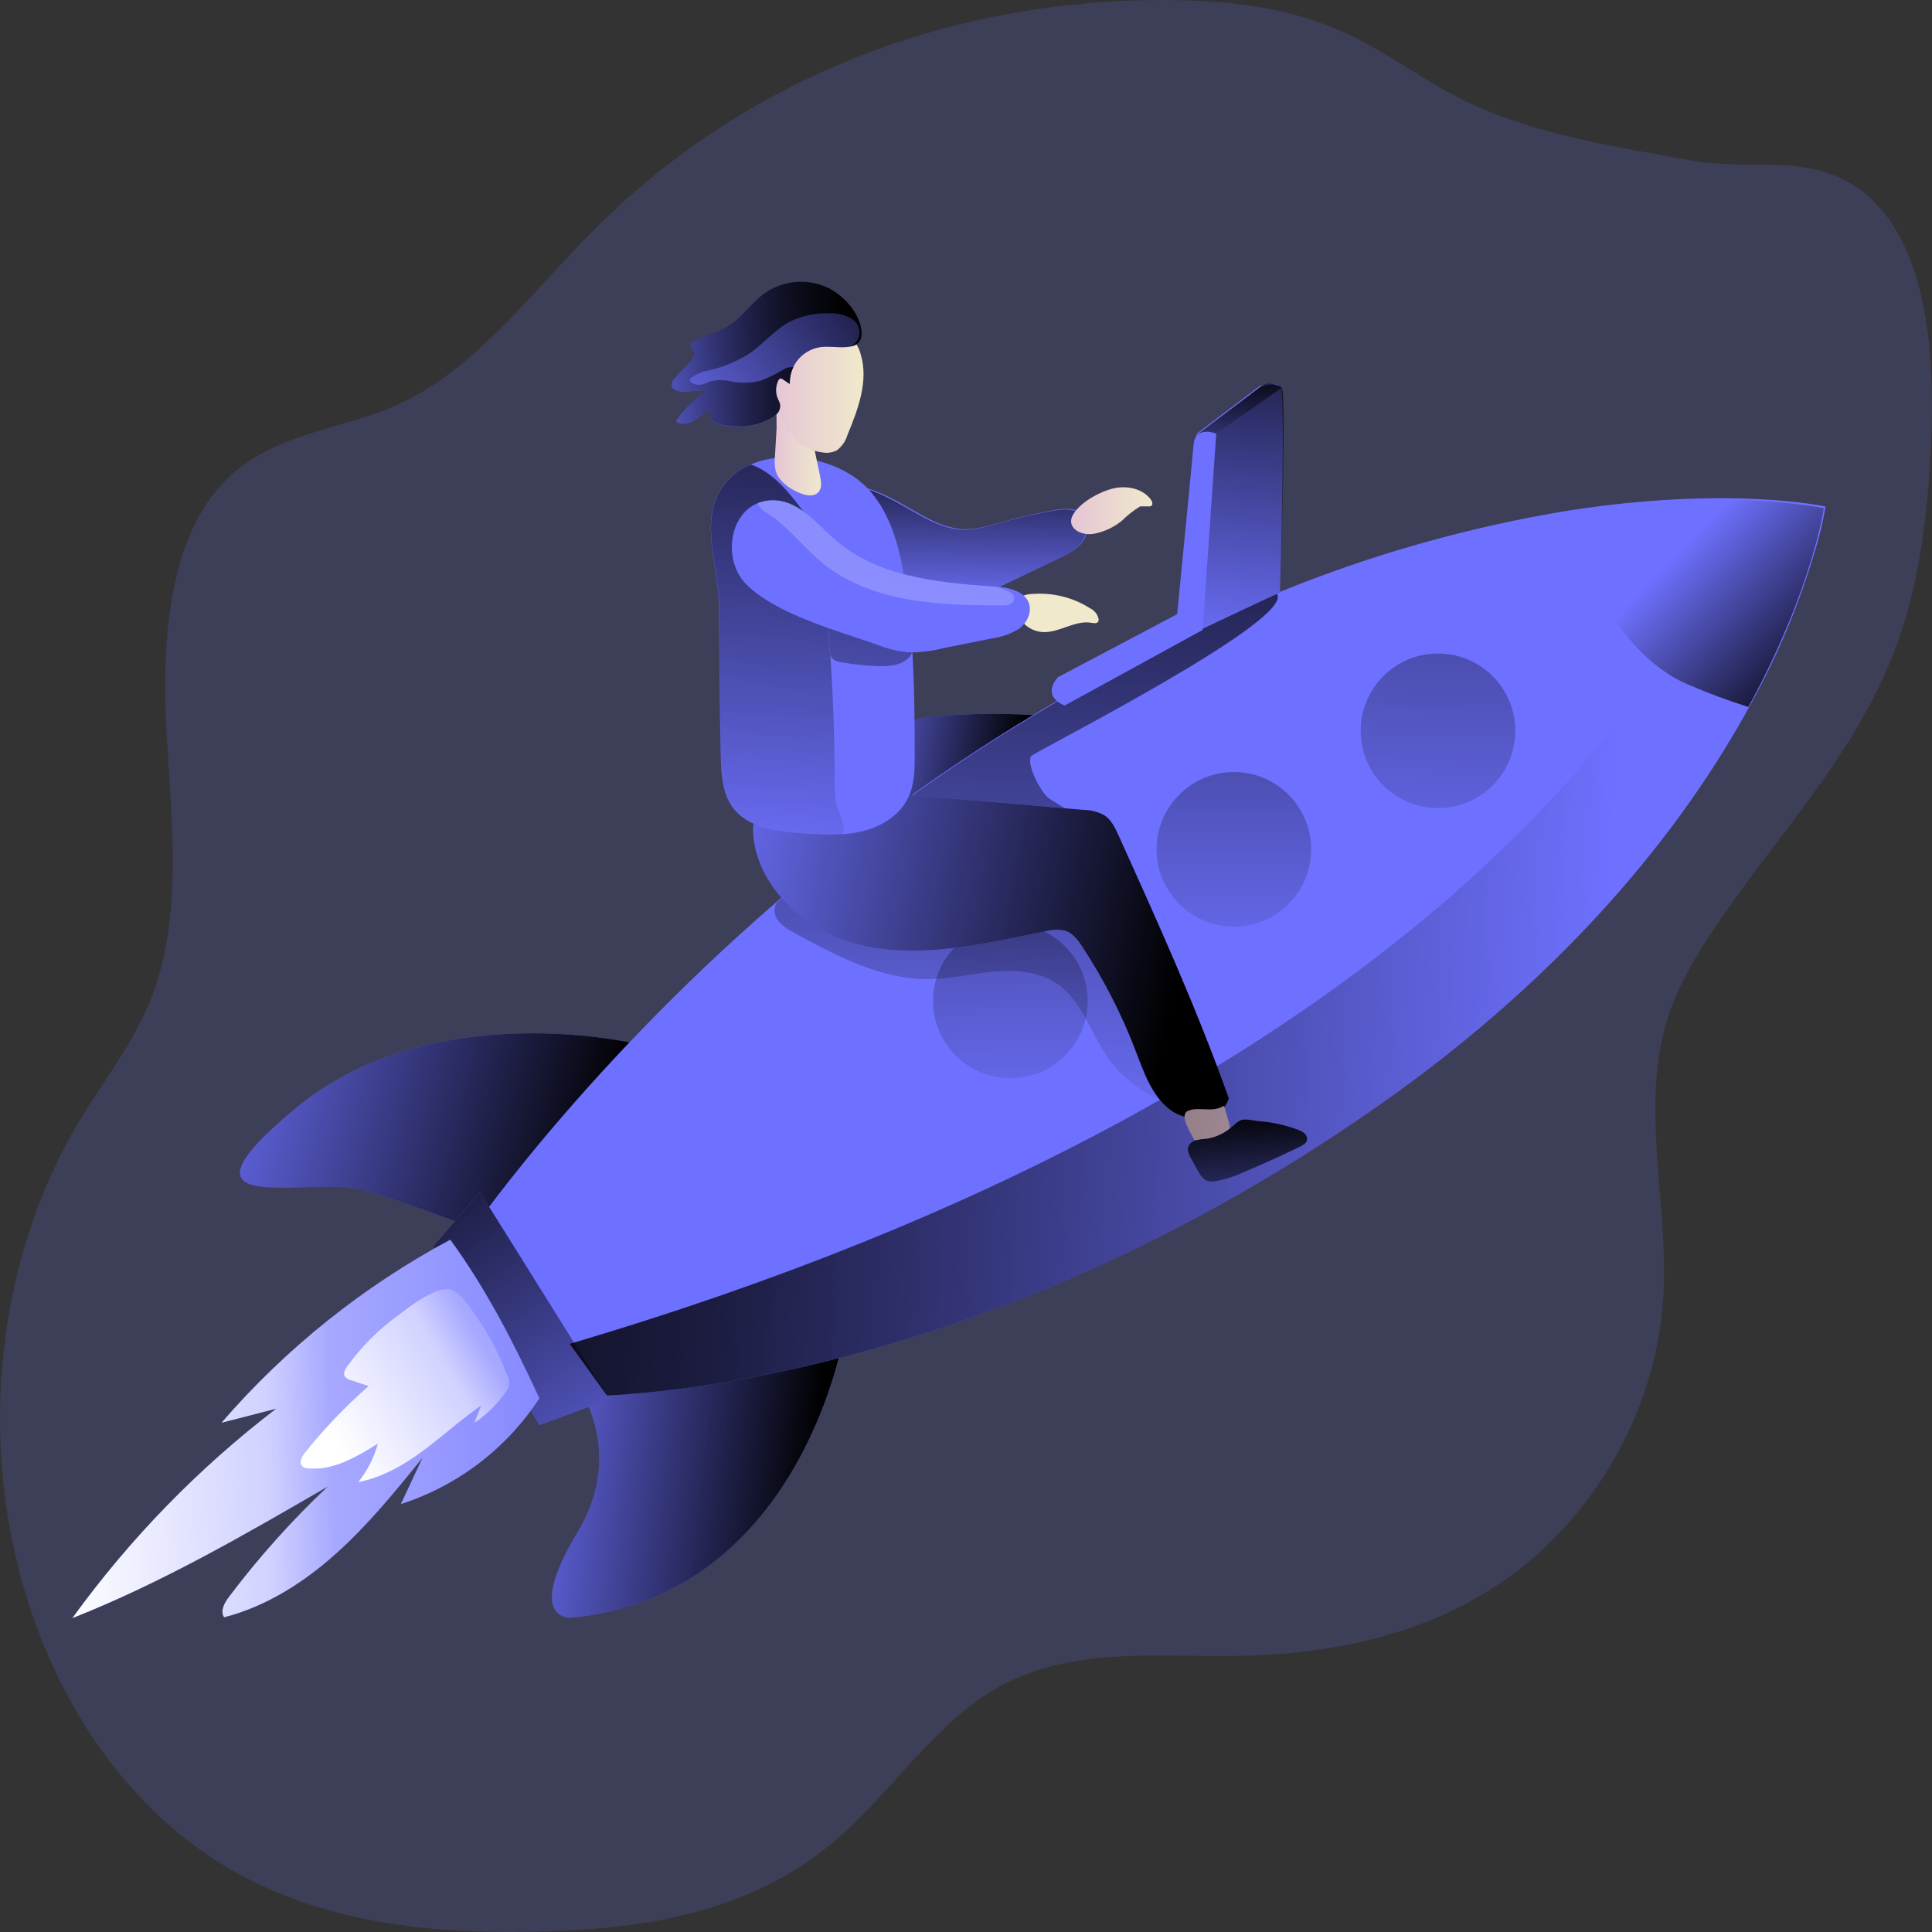 <svg width="240" height="240" viewBox="0 0 240 240" fill="none" xmlns="http://www.w3.org/2000/svg">
<rect x="0" y="0" width="240" height="240" fill="#333333" stroke="none"/>
<g clip-path="url(#clip0)">
<path opacity="0.18" d="M183.018 13.022C177.626 10.572 172.71 6.704 167.344 4.195C160.061 0.797 152.192 -0.013 144.397 0C119.26 0 93.617 8.762 73.972 28.37C66.145 36.165 59.113 45.763 49.745 50.108C42.331 53.558 33.616 53.643 27.618 60.092C20.909 67.279 20.078 79.817 20.679 90.859C21.28 101.901 22.717 113.564 18.945 123.574C16.73 129.454 12.931 134.1 9.817 139.301C5.597 146.36 2.636 154.469 1.133 163.081C-0.369 171.693 -0.378 180.607 1.108 189.224C2.593 197.84 5.538 205.958 9.744 213.031C13.95 220.104 19.32 225.967 25.491 230.225C37.827 238.719 52.451 240.261 66.542 239.967C79.406 239.699 92.86 237.811 103.534 228.827C110.41 223.031 115.812 214.537 123.278 210.029C132.281 204.606 142.782 205.795 152.777 205.717C164.617 205.612 176.749 203.417 187.078 196.177C197.407 188.938 205.678 175.981 206.619 161.228C207.334 149.905 203.86 138.099 206.895 127.403C208.05 123.332 210.083 119.745 212.261 116.4C220.276 104.044 230.888 93.812 235.95 79.177C238.693 71.258 239.608 62.535 239.932 53.917C240.329 43.064 239.158 30.559 232.037 24.326C225.579 18.674 217.627 21.287 210.349 19.98C201.404 18.354 191.54 16.877 183.018 13.022Z" fill="#6E71FF"/>
<path d="M79.419 129.735C79.419 129.735 53.829 123.459 36.683 137.701C19.538 151.942 39.101 145.915 45.36 147.847C51.619 149.779 61.054 153.4 61.054 153.4C61.054 153.4 87.148 141.073 79.419 129.735Z" fill="#6E71FF"/>
<path d="M79.419 129.735C79.419 129.735 53.829 123.459 36.683 137.701C19.538 151.942 39.101 145.915 45.36 147.847C51.619 149.779 61.054 153.4 61.054 153.4C61.054 153.4 87.148 141.073 79.419 129.735Z" fill="url(#paint0_linear)"/>
<path d="M70.454 170.366C70.454 170.366 86.552 159.745 96.53 162.962L104.901 165.536C104.901 165.536 99.752 198.056 71.096 200.954C71.096 200.954 64.981 201.596 71.744 190.328C78.506 179.06 70.454 170.366 70.454 170.366Z" fill="#6E71FF"/>
<path d="M70.454 170.366C70.454 170.366 86.552 159.745 96.53 162.962L104.901 165.536C104.901 165.536 99.752 198.056 71.096 200.954C71.096 200.954 64.981 201.596 71.744 190.328C78.506 179.06 70.454 170.366 70.454 170.366Z" fill="url(#paint1_linear)"/>
<path d="M115.289 64.405C116.441 65.018 117.68 65.451 118.963 65.689C120.854 65.938 122.734 65.336 124.568 64.822C126.703 64.225 128.867 63.736 131.052 63.358C132.255 63.156 133.661 63.046 134.523 63.936C135.385 64.827 135.211 66.366 134.459 67.355C133.707 68.344 132.545 68.911 131.422 69.449L124.84 72.59C123.713 73.171 122.536 73.647 121.323 74.013C116.307 75.367 111.101 72.856 106.734 70.062C105.051 68.975 103.229 67.54 103.159 65.539C103.181 64.745 103.345 63.961 103.645 63.225C103.88 62.312 104.355 61.479 105.022 60.813C107.012 59.095 113.282 63.462 115.289 64.405Z" fill="#6E71FF"/>
<path d="M115.151 64.475C116.303 65.087 117.541 65.52 118.824 65.759C120.716 66.007 122.596 65.406 124.429 64.891C126.572 64.292 128.744 63.806 130.937 63.433C132.134 63.225 133.546 63.115 134.408 64.012C135.27 64.908 135.096 66.435 134.344 67.425C133.592 68.414 132.429 68.981 131.307 69.519L124.724 72.66C123.598 73.24 122.421 73.717 121.207 74.083C116.192 75.436 110.986 72.926 106.619 70.132C104.935 69.05 103.113 67.61 103.044 65.608C103.061 64.814 103.226 64.029 103.53 63.294C103.755 62.393 104.214 61.567 104.86 60.9C106.873 59.164 113.121 63.537 115.151 64.475Z" fill="url(#paint2_linear)"/>
<path d="M128.374 88.833C126.506 91.725 124.105 94.276 121.722 96.781C119.339 99.285 116.955 101.75 113.785 102.924C112.224 103.502 110.373 103.699 108.95 102.82C107.405 101.871 106.769 99.841 107.058 98.048C107.445 96.261 108.334 94.621 109.621 93.322C110.607 92.104 111.703 90.979 112.895 89.961C114.202 88.966 115.59 89.018 117.297 88.897C120.984 88.629 124.684 88.608 128.374 88.833Z" fill="#6E71FF"/>
<path d="M128.374 88.833C126.506 91.725 124.105 94.276 121.722 96.781C119.339 99.285 116.955 101.75 113.785 102.924C112.224 103.502 110.373 103.699 108.95 102.82C107.405 101.871 106.769 99.841 107.058 98.048C107.445 96.261 108.334 94.621 109.621 93.322C110.607 92.104 111.703 90.979 112.895 89.961C114.202 88.966 115.59 89.018 117.297 88.897C120.984 88.629 124.684 88.608 128.374 88.833Z" fill="url(#paint3_linear)"/>
<path d="M226.775 62.924C226.545 64.322 226.24 65.706 225.861 67.072C223.857 74.226 221.018 81.121 217.404 87.612C209.352 102.38 194.601 121.741 167.854 139.673C125.858 167.936 88.999 172.645 75.399 173.356C71.802 173.559 69.829 173.484 69.829 173.484L57.514 154.395C57.514 154.395 71.397 133.727 96.455 112.052C108.012 101.994 120.552 93.126 133.887 85.582C141.867 81.086 150.129 77.109 158.621 73.677C170.276 68.898 182.436 65.457 194.867 63.422C215.003 60.286 226.775 62.924 226.775 62.924Z" fill="#6E71FF"/>
<path d="M128.073 93.941C127.495 95.011 129.294 98.424 130.277 99.147C131.261 99.87 132.464 100.304 133.169 101.31C133.311 101.486 133.412 101.69 133.465 101.909C133.518 102.128 133.522 102.356 133.476 102.577C133.291 103.225 132.55 103.514 131.908 103.734L114.647 109.044C114.169 109.145 113.726 109.371 113.363 109.698C112.669 110.438 113.016 111.734 113.809 112.353C114.667 112.904 115.684 113.157 116.701 113.07C122.283 113.07 128.415 110.756 133.088 113.787C134.417 114.737 135.57 115.912 136.496 117.258C139.792 121.631 142.315 126.536 143.958 131.76C144.461 133.368 144.877 135.121 144.299 136.706C141.567 135.589 139.22 133.702 137.543 131.274C135.449 128.22 134.373 124.298 131.324 122.204C129.097 120.671 126.216 120.469 123.521 120.694C120.825 120.92 118.17 121.597 115.469 121.631C109.453 121.707 103.9 118.739 98.601 115.847C97.496 115.268 96.241 114.406 96.218 113.145C96.215 112.799 96.299 112.457 96.461 112.15C108.017 102.092 120.558 93.224 133.892 85.68C141.873 81.184 150.135 77.208 158.627 73.776C160.918 77.033 128.322 93.495 128.073 93.941Z" fill="url(#paint4_linear)"/>
<path d="M226.56 63.132C226.56 63.132 225.131 73.255 217.189 87.82C214.635 87.02 212.125 86.086 209.669 85.021C199.593 80.705 195.439 66.597 194.676 63.67C214.789 60.5 226.56 63.132 226.56 63.132Z" fill="url(#paint5_linear)"/>
<path opacity="0.31" d="M178.631 100.385C183.934 100.385 188.233 96.085 188.233 90.782C188.233 85.479 183.934 81.18 178.631 81.18C173.327 81.18 169.028 85.479 169.028 90.782C169.028 96.085 173.327 100.385 178.631 100.385Z" fill="url(#paint6_linear)"/>
<path opacity="0.31" d="M153.276 115.112C158.579 115.112 162.878 110.813 162.878 105.51C162.878 100.207 158.579 95.907 153.276 95.907C147.973 95.907 143.674 100.207 143.674 105.51C143.674 110.813 147.973 115.112 153.276 115.112Z" fill="url(#paint7_linear)"/>
<path opacity="0.31" d="M125.511 133.946C130.814 133.946 135.113 129.647 135.113 124.344C135.113 119.041 130.814 114.742 125.511 114.742C120.207 114.742 115.908 119.041 115.908 124.344C115.908 129.647 120.207 133.946 125.511 133.946Z" fill="url(#paint8_linear)"/>
<path d="M59.608 148.066L75.706 173.819L67.012 177.041L53.812 154.829L59.608 148.066Z" fill="#6E71FF"/>
<path d="M59.608 148.066L75.706 173.819L67.012 177.041L53.812 154.829L59.608 148.066Z" fill="url(#paint9_linear)"/>
<path d="M106.757 117.351C114.364 119.19 122.3 117.206 129.976 115.673C130.765 115.447 131.6 115.436 132.394 115.638C133.303 115.957 133.91 116.795 134.442 117.599C137.094 121.628 139.303 125.932 141.031 130.435C142.072 133.148 143.049 136.098 145.363 137.857C147.677 139.615 151.807 139.222 152.646 136.44C148.695 125.328 143.83 114.568 138.971 103.821C138.532 102.849 138.046 101.819 137.143 101.247C136.353 100.829 135.474 100.609 134.581 100.604L107.185 98.239C101.031 97.706 91.775 96.891 93.841 105.452C95.263 111.422 100.973 115.951 106.757 117.351Z" fill="#6E71FF"/>
<path d="M106.757 117.351C114.364 119.19 122.3 117.206 129.976 115.673C130.765 115.447 131.6 115.436 132.394 115.638C133.303 115.957 133.91 116.795 134.442 117.599C137.094 121.628 139.303 125.932 141.031 130.435C142.072 133.148 143.049 136.098 145.363 137.857C147.677 139.615 151.807 139.222 152.646 136.44C148.695 125.328 143.83 114.568 138.971 103.821C138.532 102.849 138.046 101.819 137.143 101.247C136.353 100.829 135.474 100.609 134.581 100.604L107.185 98.239C101.031 97.706 91.775 96.891 93.841 105.452C95.263 111.422 100.973 115.951 106.757 117.351Z" fill="url(#paint10_linear)"/>
<path d="M113.629 93.669C113.629 95.537 113.629 97.469 112.79 99.147C111.72 101.345 109.412 102.727 107.006 103.288C106.244 103.46 105.471 103.574 104.692 103.63C103.031 103.703 101.367 103.666 99.712 103.52C96.536 103.311 92.932 102.878 91.035 100.321C89.704 98.522 89.589 96.127 89.537 93.888C89.398 87.768 89.369 81.648 89.323 75.528C89.323 72.029 87.905 67.309 88.403 63.959C88.571 62.577 89.109 61.265 89.962 60.163C90.814 59.062 91.948 58.211 93.244 57.7C97.936 55.693 104.75 57.168 108.076 60.992C110.743 64.046 111.772 68.182 112.397 72.191C113.537 79.265 113.623 86.484 113.629 93.669Z" fill="#6E71FF"/>
<path d="M103.194 82.007C103.495 86.635 103.657 91.262 103.68 95.89C103.643 97.165 103.705 98.442 103.865 99.708C104.021 100.674 104.64 101.565 104.75 102.479C104.798 102.864 104.786 103.254 104.715 103.635C103.055 103.709 101.391 103.672 99.735 103.526C96.559 103.317 92.956 102.883 91.058 100.327C89.728 98.528 89.612 96.133 89.56 93.894C89.421 87.774 89.392 81.654 89.346 75.534C89.346 72.035 87.929 67.314 88.426 63.965C88.594 62.582 89.133 61.271 89.985 60.169C90.838 59.067 91.972 58.216 93.268 57.706C93.64 57.828 94 57.983 94.344 58.169C96.374 59.245 97.907 61.061 99.307 62.889C100.037 63.799 100.659 64.791 101.158 65.845C101.687 67.227 102.015 68.679 102.13 70.155C102.488 73.192 102.778 76.24 103.015 79.294C103.142 80.925 102.708 81.955 104.467 82.267C105.962 82.529 107.473 82.689 108.99 82.748C110.535 82.817 112.363 82.638 113.178 81.325C113.45 80.817 113.57 80.243 113.523 79.669C113.477 79.096 113.267 78.548 112.918 78.091C112.2 77.188 111.226 76.523 110.124 76.182C109.048 75.789 107.914 75.569 106.827 75.204C105.722 74.867 104.702 74.297 103.836 73.533C102.964 72.761 102.414 71.689 102.297 70.531" fill="url(#paint11_linear)"/>
<path d="M96.264 56.729C96.203 57.285 96.226 57.846 96.333 58.395C96.674 59.754 97.97 60.645 99.254 61.206C100.047 61.553 101.105 61.785 101.678 61.119C102.123 60.605 102.014 59.83 101.875 59.158L101.111 55.508C100.971 54.691 100.748 53.891 100.446 53.119C100.11 52.339 97.895 49.157 96.773 49.967C96.304 50.302 96.501 52.593 96.472 53.166L96.264 56.729Z" fill="url(#paint12_linear)"/>
<path d="M96.38 50.071C96.696 51.58 97.384 52.986 98.381 54.161C99.393 55.339 100.821 56.081 102.367 56.232C102.93 56.297 103.5 56.186 103.998 55.913C104.609 55.435 105.056 54.778 105.276 54.033C106.589 50.846 107.92 47.341 106.925 44.032C106.675 43.002 106.031 42.111 105.132 41.55C104.169 41.139 103.091 41.08 102.089 41.383C100.354 41.776 97.751 42.678 96.629 44.159C95.506 45.64 95.998 48.446 96.38 50.071Z" fill="url(#paint13_linear)"/>
<path d="M102.749 35.708C101.477 35.137 100.078 34.912 98.691 35.055C97.305 35.198 95.981 35.705 94.853 36.523C93.395 37.617 92.354 39.19 90.867 40.237C89.467 41.226 87.772 41.677 86.205 42.372C86.014 42.453 85.8 42.574 85.765 42.776C85.707 43.089 86.072 43.291 86.216 43.575C86.436 44.009 86.083 44.506 85.754 44.87L83.868 46.93C83.637 47.131 83.48 47.404 83.422 47.705C83.359 48.497 84.481 48.723 85.274 48.654L87.888 48.422C86.351 49.456 85.021 50.769 83.966 52.292C84.545 52.905 85.615 52.616 86.326 52.147C87.038 51.679 87.715 50.99 88.559 51.037C87.292 53.079 91.26 52.998 92.446 52.969C93.454 52.906 94.438 52.639 95.339 52.182C95.771 52.014 96.164 51.76 96.496 51.436C96.662 51.274 96.786 51.074 96.857 50.853C96.927 50.632 96.942 50.397 96.9 50.169C96.835 49.969 96.751 49.776 96.652 49.591C96.486 49.226 96.403 48.83 96.409 48.43C96.415 48.03 96.51 47.636 96.686 47.277C96.744 47.167 96.82 47.045 96.947 47.028C97.05 47.025 97.151 47.06 97.23 47.127L98.104 47.705C98.056 46.531 98.475 45.386 99.268 44.519C100.061 43.653 101.165 43.134 102.338 43.077C104.143 42.979 107.446 43.87 107.012 40.925C106.665 38.716 104.721 36.604 102.749 35.708Z" fill="#6E71FF"/>
<path d="M102.749 35.708C101.477 35.137 100.078 34.912 98.691 35.055C97.305 35.198 95.981 35.705 94.853 36.523C93.395 37.617 92.354 39.19 90.867 40.237C89.467 41.226 87.772 41.677 86.205 42.372C86.014 42.453 85.8 42.574 85.765 42.776C85.707 43.089 86.072 43.291 86.216 43.575C86.436 44.009 86.083 44.506 85.754 44.87L83.868 46.93C83.637 47.131 83.48 47.404 83.422 47.705C83.359 48.497 84.481 48.723 85.274 48.654L87.888 48.422C86.351 49.456 85.021 50.769 83.966 52.292C84.545 52.905 85.615 52.616 86.326 52.147C87.038 51.679 87.715 50.99 88.559 51.037C87.292 53.079 91.26 52.998 92.446 52.969C93.454 52.906 94.438 52.639 95.339 52.182C95.771 52.014 96.164 51.76 96.496 51.436C96.662 51.274 96.786 51.074 96.857 50.853C96.927 50.632 96.942 50.397 96.9 50.169C96.835 49.969 96.751 49.776 96.652 49.591C96.486 49.226 96.403 48.83 96.409 48.43C96.415 48.03 96.51 47.636 96.686 47.277C96.744 47.167 96.82 47.045 96.947 47.028C97.05 47.025 97.151 47.06 97.23 47.127L98.104 47.705C98.056 46.531 98.475 45.386 99.268 44.519C100.061 43.653 101.165 43.134 102.338 43.077C104.143 42.979 107.446 43.87 107.012 40.925C106.665 38.716 104.721 36.604 102.749 35.708Z" fill="url(#paint14_linear)" fill-opacity="0.9"/>
<path d="M105.641 43.048C105.982 42.892 106.271 42.639 106.473 42.322C106.674 42.004 106.779 41.635 106.774 41.259C106.77 40.883 106.657 40.517 106.449 40.204C106.24 39.891 105.945 39.645 105.6 39.497C104.767 39.051 103.824 38.851 102.882 38.918C101.298 38.883 99.727 39.209 98.289 39.873C96.322 40.856 94.899 42.666 93.082 43.922C91.542 44.891 89.851 45.596 88.079 46.01C87.264 46.147 86.491 46.472 85.823 46.959C85.719 47.057 85.615 47.19 85.661 47.323C85.694 47.384 85.742 47.435 85.8 47.473C86.022 47.626 86.275 47.728 86.541 47.773C86.806 47.817 87.079 47.804 87.338 47.734C87.639 47.653 87.917 47.491 88.195 47.387C89.063 47.173 89.97 47.173 90.838 47.387C92.055 47.62 93.308 47.587 94.511 47.288C95.521 46.904 96.49 46.419 97.404 45.842C97.763 45.667 98.161 45.584 98.561 45.599C98.255 46.248 98.102 46.959 98.115 47.676L97.242 47.097C97.197 47.063 97.146 47.038 97.091 47.024C97.036 47.01 96.979 47.008 96.924 47.017C96.802 47.017 96.721 47.155 96.663 47.265C96.488 47.625 96.395 48.018 96.389 48.418C96.383 48.818 96.465 49.214 96.629 49.579C96.728 49.763 96.81 49.957 96.871 50.157C96.918 50.385 96.906 50.62 96.837 50.841C96.769 51.063 96.645 51.263 96.478 51.424C96.142 51.744 95.75 51.999 95.321 52.176C94.419 52.628 93.436 52.894 92.429 52.957C91.272 52.957 87.286 53.067 88.547 51.025C87.703 51.025 86.986 51.702 86.315 52.136C85.644 52.57 84.579 52.888 83.955 52.28C85.007 50.756 86.338 49.443 87.876 48.41L85.262 48.642C84.464 48.711 83.347 48.486 83.411 47.693C83.468 47.394 83.623 47.121 83.85 46.918L85.742 44.859C86.072 44.494 86.424 43.997 86.205 43.563C86.06 43.28 85.696 43.071 85.754 42.765C85.788 42.557 86.002 42.441 86.193 42.354C87.755 41.666 89.456 41.197 90.856 40.231C92.348 39.184 93.389 37.599 94.841 36.517C95.967 35.696 97.291 35.187 98.678 35.042C100.065 34.898 101.465 35.124 102.737 35.696C104.704 36.616 106.653 38.704 106.977 40.902C107.191 42.331 106.561 42.863 105.641 43.048Z" fill="url(#paint15_linear)"/>
<path d="M138.335 60.668C139.972 60.292 141.881 60.668 142.917 61.998C143.048 62.147 143.129 62.333 143.148 62.531C143.154 62.576 143.15 62.621 143.137 62.665C143.125 62.708 143.104 62.749 143.075 62.784C143.046 62.819 143.011 62.848 142.971 62.869C142.931 62.89 142.887 62.903 142.841 62.907H141.632C140.811 63.411 140.05 64.009 139.365 64.688C138.368 65.501 137.186 66.056 135.923 66.302C134.246 66.632 132.163 65.492 133.465 63.67C134.483 62.241 136.658 61.056 138.335 60.668Z" fill="url(#paint16_linear)"/>
<path d="M135.431 75.575C135.699 75.704 135.934 75.894 136.116 76.13C136.298 76.366 136.422 76.642 136.478 76.934C136.487 77.032 136.469 77.13 136.426 77.218C136.27 77.484 135.882 77.42 135.576 77.368C133.58 77.009 131.683 78.565 129.652 78.525C128.723 78.501 127.84 78.117 127.188 77.455C126.61 76.836 126.031 75.667 126.355 74.8C126.696 73.805 127.853 73.787 128.756 73.758C131.114 73.671 133.442 74.305 135.431 75.575Z" fill="url(#paint17_linear)"/>
<path d="M148.638 53.889L156.505 47.937C156.505 47.937 158.437 47.289 159.085 48.099C159.732 48.908 159.004 73.585 159.004 73.585L149.262 78.172L148.638 53.889Z" fill="#6E71FF"/>
<path d="M148.753 53.958L156.637 48.006C156.637 48.006 158.569 47.358 159.217 48.168C159.865 48.978 159.02 73.62 159.02 73.62L149.395 78.247L148.753 53.958Z" fill="url(#paint18_linear)"/>
<path d="M151.084 53.842L159.217 48.173C159.217 48.173 157.765 47.126 156.637 48.011C155.509 48.896 148.753 53.958 148.753 53.958L151.084 53.842Z" fill="url(#paint19_linear)"/>
<path d="M148.337 141.57C148.4 141.727 148.492 141.87 148.609 141.993C148.754 142.114 148.927 142.199 149.112 142.241C149.586 142.373 150.083 142.4 150.568 142.32C151.054 142.24 151.516 142.055 151.923 141.779C152.261 141.564 152.525 141.251 152.681 140.882C152.827 140.306 152.789 139.699 152.571 139.147L152.091 137.481C152.087 137.457 152.077 137.435 152.062 137.417C152.021 137.417 151.969 137.417 151.929 137.417C150.535 138.25 148.892 137.417 147.561 137.995C146.439 138.539 147.926 140.726 148.337 141.57Z" fill="url(#paint20_linear)"/>
<path d="M149.956 141.455C149.487 141.484 149.021 141.547 148.562 141.646C148.334 141.702 148.124 141.815 147.951 141.975C147.779 142.135 147.651 142.336 147.579 142.56C147.539 143 147.656 143.44 147.908 143.803C148.244 144.422 148.579 145.041 148.938 145.649C149.131 146.056 149.439 146.397 149.823 146.632C150.213 146.787 150.641 146.82 151.049 146.725C152.279 146.489 153.474 146.1 154.607 145.568C156.921 144.592 159.217 143.549 161.496 142.438C161.872 142.253 162.289 142.016 162.364 141.605C162.383 141.462 162.368 141.316 162.318 141.18C162.269 141.044 162.187 140.922 162.081 140.824C161.863 140.633 161.612 140.484 161.34 140.385C159.716 139.763 158.008 139.386 156.273 139.268C155.66 139.205 154.63 138.915 154.057 139.193C153.485 139.471 152.935 140.153 152.322 140.524C151.608 140.998 150.802 141.315 149.956 141.455Z" fill="#6E71FF"/>
<path d="M149.956 141.454C149.487 141.483 149.021 141.547 148.562 141.645C148.334 141.701 148.124 141.814 147.951 141.974C147.779 142.134 147.651 142.336 147.579 142.559C147.539 143 147.656 143.44 147.908 143.803C148.244 144.422 148.579 145.041 148.938 145.648C149.131 146.055 149.439 146.397 149.823 146.632C150.213 146.787 150.641 146.819 151.049 146.724C152.279 146.488 153.474 146.1 154.607 145.567C156.921 144.592 159.217 143.548 161.496 142.438C161.872 142.253 162.289 142.015 162.364 141.605C162.383 141.461 162.368 141.315 162.318 141.18C162.269 141.044 162.187 140.922 162.081 140.824C161.863 140.632 161.612 140.483 161.34 140.384C159.716 139.762 158.008 139.386 156.273 139.268C155.66 139.204 154.63 138.915 154.057 139.193C153.485 139.47 152.935 140.153 152.322 140.523C151.608 140.997 150.802 141.315 149.956 141.454Z" fill="url(#paint21_linear)" fill-opacity="0.9"/>
<path d="M126.535 78.143C125.527 78.752 124.405 79.146 123.237 79.3L116.961 80.567C115.584 80.914 114.165 81.07 112.744 81.03C111.455 80.889 110.19 80.576 108.984 80.098C104.114 78.363 96.391 76.321 92.655 72.538C89.826 69.646 90.52 63.919 94.176 62.484C94.872 62.215 95.619 62.104 96.363 62.16C99.463 62.357 101.569 65.209 103.952 67.216C109.065 71.578 116.204 72.335 122.925 72.833H123.064H123.515C125.251 72.96 127.391 73.411 127.865 75.072C128.16 76.246 127.501 77.466 126.535 78.143Z" fill="#6E71FF"/>
<path d="M132.249 87.647L149.395 78.253L151.084 53.865C151.084 53.865 148.481 52.79 148.267 55.26C148.053 57.73 146.231 76.292 146.231 76.292L131.422 84.124C131.422 84.124 129.218 86.352 132.249 87.647Z" fill="#6E71FF"/>
<path d="M67 173.703C62.949 179.918 56.876 184.557 49.799 186.842L52.489 181.092C49.114 185.255 45.712 189.438 41.713 193.017C37.715 196.596 33.047 199.565 27.846 200.9C27.319 200.138 27.883 199.119 28.442 198.378C32.144 193.468 36.253 188.878 40.727 184.655C30.426 190.631 20.082 196.627 9 201C16.125 191.15 24.654 182.387 34.318 174.99L27.525 176.735C35.515 167.485 45.145 159.779 55.934 154C60.359 160.039 63.888 166.929 67 173.703Z" fill="#6E71FF"/>
<path d="M67 173.703C62.949 179.918 56.876 184.557 49.799 186.842L52.489 181.092C49.114 185.255 45.712 189.438 41.713 193.017C37.715 196.596 33.047 199.565 27.846 200.9C27.319 200.138 27.883 199.119 28.442 198.378C32.144 193.468 36.253 188.878 40.727 184.655C30.426 190.631 20.082 196.627 9 201C16.125 191.15 24.654 182.387 34.318 174.99L27.525 176.735C35.515 167.485 45.145 159.779 55.934 154C60.359 160.039 63.888 166.929 67 173.703Z" fill="url(#paint22_linear)"/>
<path d="M43.127 169.724C42.855 170.1 42.584 170.603 42.821 171.002C43.003 171.23 43.259 171.387 43.544 171.448L45.771 172.182C42.902 174.705 40.259 177.473 37.869 180.454C37.47 180.952 37.083 181.709 37.54 182.155C37.756 182.333 38.029 182.429 38.309 182.427C41.404 182.704 44.29 180.992 46.928 179.349C46.449 181.092 45.618 182.718 44.487 184.127C47.472 183.549 50.173 182.004 52.585 180.205C54.997 178.406 57.271 176.347 59.758 174.606L58.937 176.746C60.459 175.744 61.771 174.455 62.801 172.952C63.049 172.682 63.205 172.341 63.248 171.978C63.29 171.614 63.217 171.246 63.038 170.927C61.797 167.565 60.021 164.426 57.78 161.631C57.395 161.091 56.902 160.636 56.334 160.295C54.517 159.341 50.728 162.447 49.271 163.517C46.91 165.251 44.837 167.345 43.127 169.724Z" fill="#6E71FF"/>
<path d="M43.127 169.724C42.855 170.1 42.584 170.603 42.821 171.002C43.003 171.23 43.259 171.387 43.544 171.448L45.771 172.182C42.902 174.705 40.259 177.473 37.869 180.454C37.47 180.952 37.083 181.709 37.54 182.155C37.756 182.333 38.029 182.429 38.309 182.427C41.404 182.704 44.29 180.992 46.928 179.349C46.449 181.092 45.618 182.718 44.487 184.127C47.472 183.549 50.173 182.004 52.585 180.205C54.997 178.406 57.271 176.347 59.758 174.606L58.937 176.746C60.459 175.744 61.771 174.455 62.801 172.952C63.049 172.682 63.205 172.341 63.248 171.978C63.29 171.614 63.217 171.246 63.038 170.927C61.797 167.565 60.021 164.426 57.78 161.631C57.395 161.091 56.902 160.636 56.334 160.295C54.517 159.341 50.728 162.447 49.271 163.517C46.91 165.251 44.837 167.345 43.127 169.724Z" fill="url(#paint23_linear)"/>
<path d="M125.499 75.043C125.151 75.178 124.777 75.232 124.406 75.199C120.542 75.199 116.649 75.141 112.837 74.464C109.025 73.787 105.265 72.434 102.257 70.01C100.134 68.275 98.456 66.129 96.328 64.44C95.749 63.959 94.245 63.358 94.17 62.484C94.866 62.215 95.613 62.104 96.356 62.16C99.457 62.357 101.563 65.209 103.946 67.216C109.059 71.578 116.197 72.335 122.919 72.833H123.058C123.909 72.904 124.735 73.154 125.482 73.568C125.713 73.68 125.893 73.877 125.985 74.117C126.023 74.304 125.995 74.498 125.907 74.666C125.818 74.835 125.674 74.968 125.499 75.043Z" fill="url(#paint24_linear)"/>
<path d="M226.566 63.127L225.855 67.072C223.859 74.228 221.022 81.123 217.404 87.613C209.346 102.38 194.601 121.712 167.859 139.673C125.858 167.937 88.999 172.645 75.399 173.362L70.772 166.936C177.137 135.532 202.265 85.276 205.192 84.859C208.119 84.443 216.923 63.086 216.923 63.086L226.566 63.127Z" fill="url(#paint25_linear)"/>
</g>
<defs>
<linearGradient id="paint0_linear" x1="88.436" y1="112.545" x2="25.046" y2="96.244" gradientUnits="userSpaceOnUse">
<stop offset="0.079"/>
<stop offset="0.83" stop-opacity="0.07"/>
<stop offset="1" stop-opacity="0"/>
</linearGradient>
<linearGradient id="paint1_linear" x1="110.302" y1="137.977" x2="62.854" y2="132.342" gradientUnits="userSpaceOnUse">
<stop offset="0.079"/>
<stop offset="0.83" stop-opacity="0.07"/>
<stop offset="1" stop-opacity="0"/>
</linearGradient>
<linearGradient id="paint2_linear" x1="122.6" y1="75.98" x2="122.998" y2="48.437" gradientUnits="userSpaceOnUse">
<stop stop-opacity="0"/>
<stop offset="0.639" stop-opacity="0.75"/>
<stop offset="1"/>
</linearGradient>
<linearGradient id="paint3_linear" x1="131.552" y1="79.371" x2="104.156" y2="74.357" gradientUnits="userSpaceOnUse">
<stop offset="0.079"/>
<stop offset="0.83" stop-opacity="0.07"/>
<stop offset="1" stop-opacity="0"/>
</linearGradient>
<linearGradient id="paint4_linear" x1="134.499" y1="143.556" x2="138.626" y2="19.54" gradientUnits="userSpaceOnUse">
<stop stop-opacity="0"/>
<stop offset="0.639" stop-opacity="0.75"/>
<stop offset="1"/>
</linearGradient>
<linearGradient id="paint5_linear" x1="208" y1="69" x2="229.912" y2="90.161" gradientUnits="userSpaceOnUse">
<stop stop-opacity="0"/>
<stop offset="0.639" stop-opacity="0.75"/>
<stop offset="1"/>
</linearGradient>
<linearGradient id="paint6_linear" x1="178.631" y1="81.18" x2="177" y2="117" gradientUnits="userSpaceOnUse">
<stop/>
<stop offset="1" stop-opacity="0"/>
</linearGradient>
<linearGradient id="paint7_linear" x1="153" y1="95" x2="153" y2="125" gradientUnits="userSpaceOnUse">
<stop/>
<stop offset="1" stop-opacity="0"/>
</linearGradient>
<linearGradient id="paint8_linear" x1="125" y1="113.5" x2="126" y2="143" gradientUnits="userSpaceOnUse">
<stop/>
<stop offset="1" stop-opacity="0"/>
</linearGradient>
<linearGradient id="paint9_linear" x1="32" y1="142.5" x2="71" y2="201.5" gradientUnits="userSpaceOnUse">
<stop/>
<stop offset="1" stop-opacity="0"/>
</linearGradient>
<linearGradient id="paint10_linear" x1="161.43" y1="72.056" x2="85.685" y2="58.276" gradientUnits="userSpaceOnUse">
<stop offset="0.079"/>
<stop offset="0.83" stop-opacity="0.07"/>
<stop offset="1" stop-opacity="0"/>
</linearGradient>
<linearGradient id="paint11_linear" x1="103.757" y1="108.676" x2="109.203" y2="18.319" gradientUnits="userSpaceOnUse">
<stop stop-opacity="0"/>
<stop offset="0.639" stop-opacity="0.75"/>
<stop offset="1"/>
</linearGradient>
<linearGradient id="paint12_linear" x1="96.235" y1="55.688" x2="101.996" y2="55.688" gradientUnits="userSpaceOnUse">
<stop stop-color="#E5C5D5"/>
<stop offset="0.42" stop-color="#EAD4D1"/>
<stop offset="1" stop-color="#F0E9CB"/>
</linearGradient>
<linearGradient id="paint13_linear" x1="95.945" y1="48.718" x2="107.271" y2="48.718" gradientUnits="userSpaceOnUse">
<stop stop-color="#E5C5D5"/>
<stop offset="0.42" stop-color="#EAD4D1"/>
<stop offset="1" stop-color="#F0E9CB"/>
</linearGradient>
<linearGradient id="paint14_linear" x1="109" y1="29.5" x2="76.5" y2="52" gradientUnits="userSpaceOnUse">
<stop/>
<stop offset="0.911" stop-opacity="0"/>
</linearGradient>
<linearGradient id="paint15_linear" x1="110.528" y1="23.66" x2="80.103" y2="18.614" gradientUnits="userSpaceOnUse">
<stop offset="0.079"/>
<stop offset="0.83" stop-opacity="0.07"/>
<stop offset="1" stop-opacity="0"/>
</linearGradient>
<linearGradient id="paint16_linear" x1="133.064" y1="63.443" x2="143.15" y2="63.443" gradientUnits="userSpaceOnUse">
<stop stop-color="#E5C5D5"/>
<stop offset="0.42" stop-color="#EAD4D1"/>
<stop offset="1" stop-color="#F0E9CB"/>
</linearGradient>
<linearGradient id="paint17_linear" x1="-11771.6" y1="-8306.51" x2="-11615.3" y2="-8222.57" gradientUnits="userSpaceOnUse">
<stop stop-color="#E5C5D5"/>
<stop offset="0.42" stop-color="#EAD4D1"/>
<stop offset="1" stop-color="#F0E9CB"/>
</linearGradient>
<linearGradient id="paint18_linear" x1="155.309" y1="81.566" x2="160.921" y2="21.947" gradientUnits="userSpaceOnUse">
<stop stop-opacity="0"/>
<stop offset="0.639" stop-opacity="0.75"/>
<stop offset="1"/>
</linearGradient>
<linearGradient id="paint19_linear" x1="155.16" y1="54.644" x2="155.407" y2="42.216" gradientUnits="userSpaceOnUse">
<stop stop-opacity="0"/>
<stop offset="0.639" stop-opacity="0.75"/>
<stop offset="1"/>
</linearGradient>
<linearGradient id="paint20_linear" x1="1859.62" y1="1218.83" x2="1914.28" y2="1218.83" gradientUnits="userSpaceOnUse">
<stop stop-color="#E5C5D5"/>
<stop offset="0.42" stop-color="#EAD4D1"/>
<stop offset="1" stop-color="#F0E9CB"/>
</linearGradient>
<linearGradient id="paint21_linear" x1="154.5" y1="136" x2="155" y2="155.5" gradientUnits="userSpaceOnUse">
<stop offset="0.182"/>
<stop offset="1" stop-opacity="0"/>
</linearGradient>
<linearGradient id="paint22_linear" x1="88.12" y1="175.858" x2="7.165" y2="178.669" gradientUnits="userSpaceOnUse">
<stop offset="0.02" stop-color="white" stop-opacity="0"/>
<stop offset="0.58" stop-color="white" stop-opacity="0.39"/>
<stop offset="0.68" stop-color="white" stop-opacity="0.68"/>
<stop offset="1" stop-color="white"/>
</linearGradient>
<linearGradient id="paint23_linear" x1="86" y1="151.5" x2="40.765" y2="177.593" gradientUnits="userSpaceOnUse">
<stop offset="0.02" stop-color="white" stop-opacity="0"/>
<stop offset="0.58" stop-color="white" stop-opacity="0.39"/>
<stop offset="0.68" stop-color="white" stop-opacity="0.68"/>
<stop offset="1" stop-color="white"/>
</linearGradient>
<linearGradient id="paint24_linear" x1="7972.14" y1="1094.45" x2="7794.91" y2="2125.43" gradientUnits="userSpaceOnUse">
<stop offset="0.02" stop-color="white" stop-opacity="0"/>
<stop offset="0.58" stop-color="white" stop-opacity="0.39"/>
<stop offset="0.68" stop-color="white" stop-opacity="0.68"/>
<stop offset="1" stop-color="white"/>
</linearGradient>
<linearGradient id="paint25_linear" x1="200.5" y1="110" x2="31.143" y2="99.151" gradientUnits="userSpaceOnUse">
<stop stop-opacity="0"/>
<stop offset="0.639" stop-opacity="0.75"/>
<stop offset="1"/>
</linearGradient>
<clipPath id="clip0">
<rect width="240" height="240" fill="white"/>
</clipPath>
</defs>
</svg>
